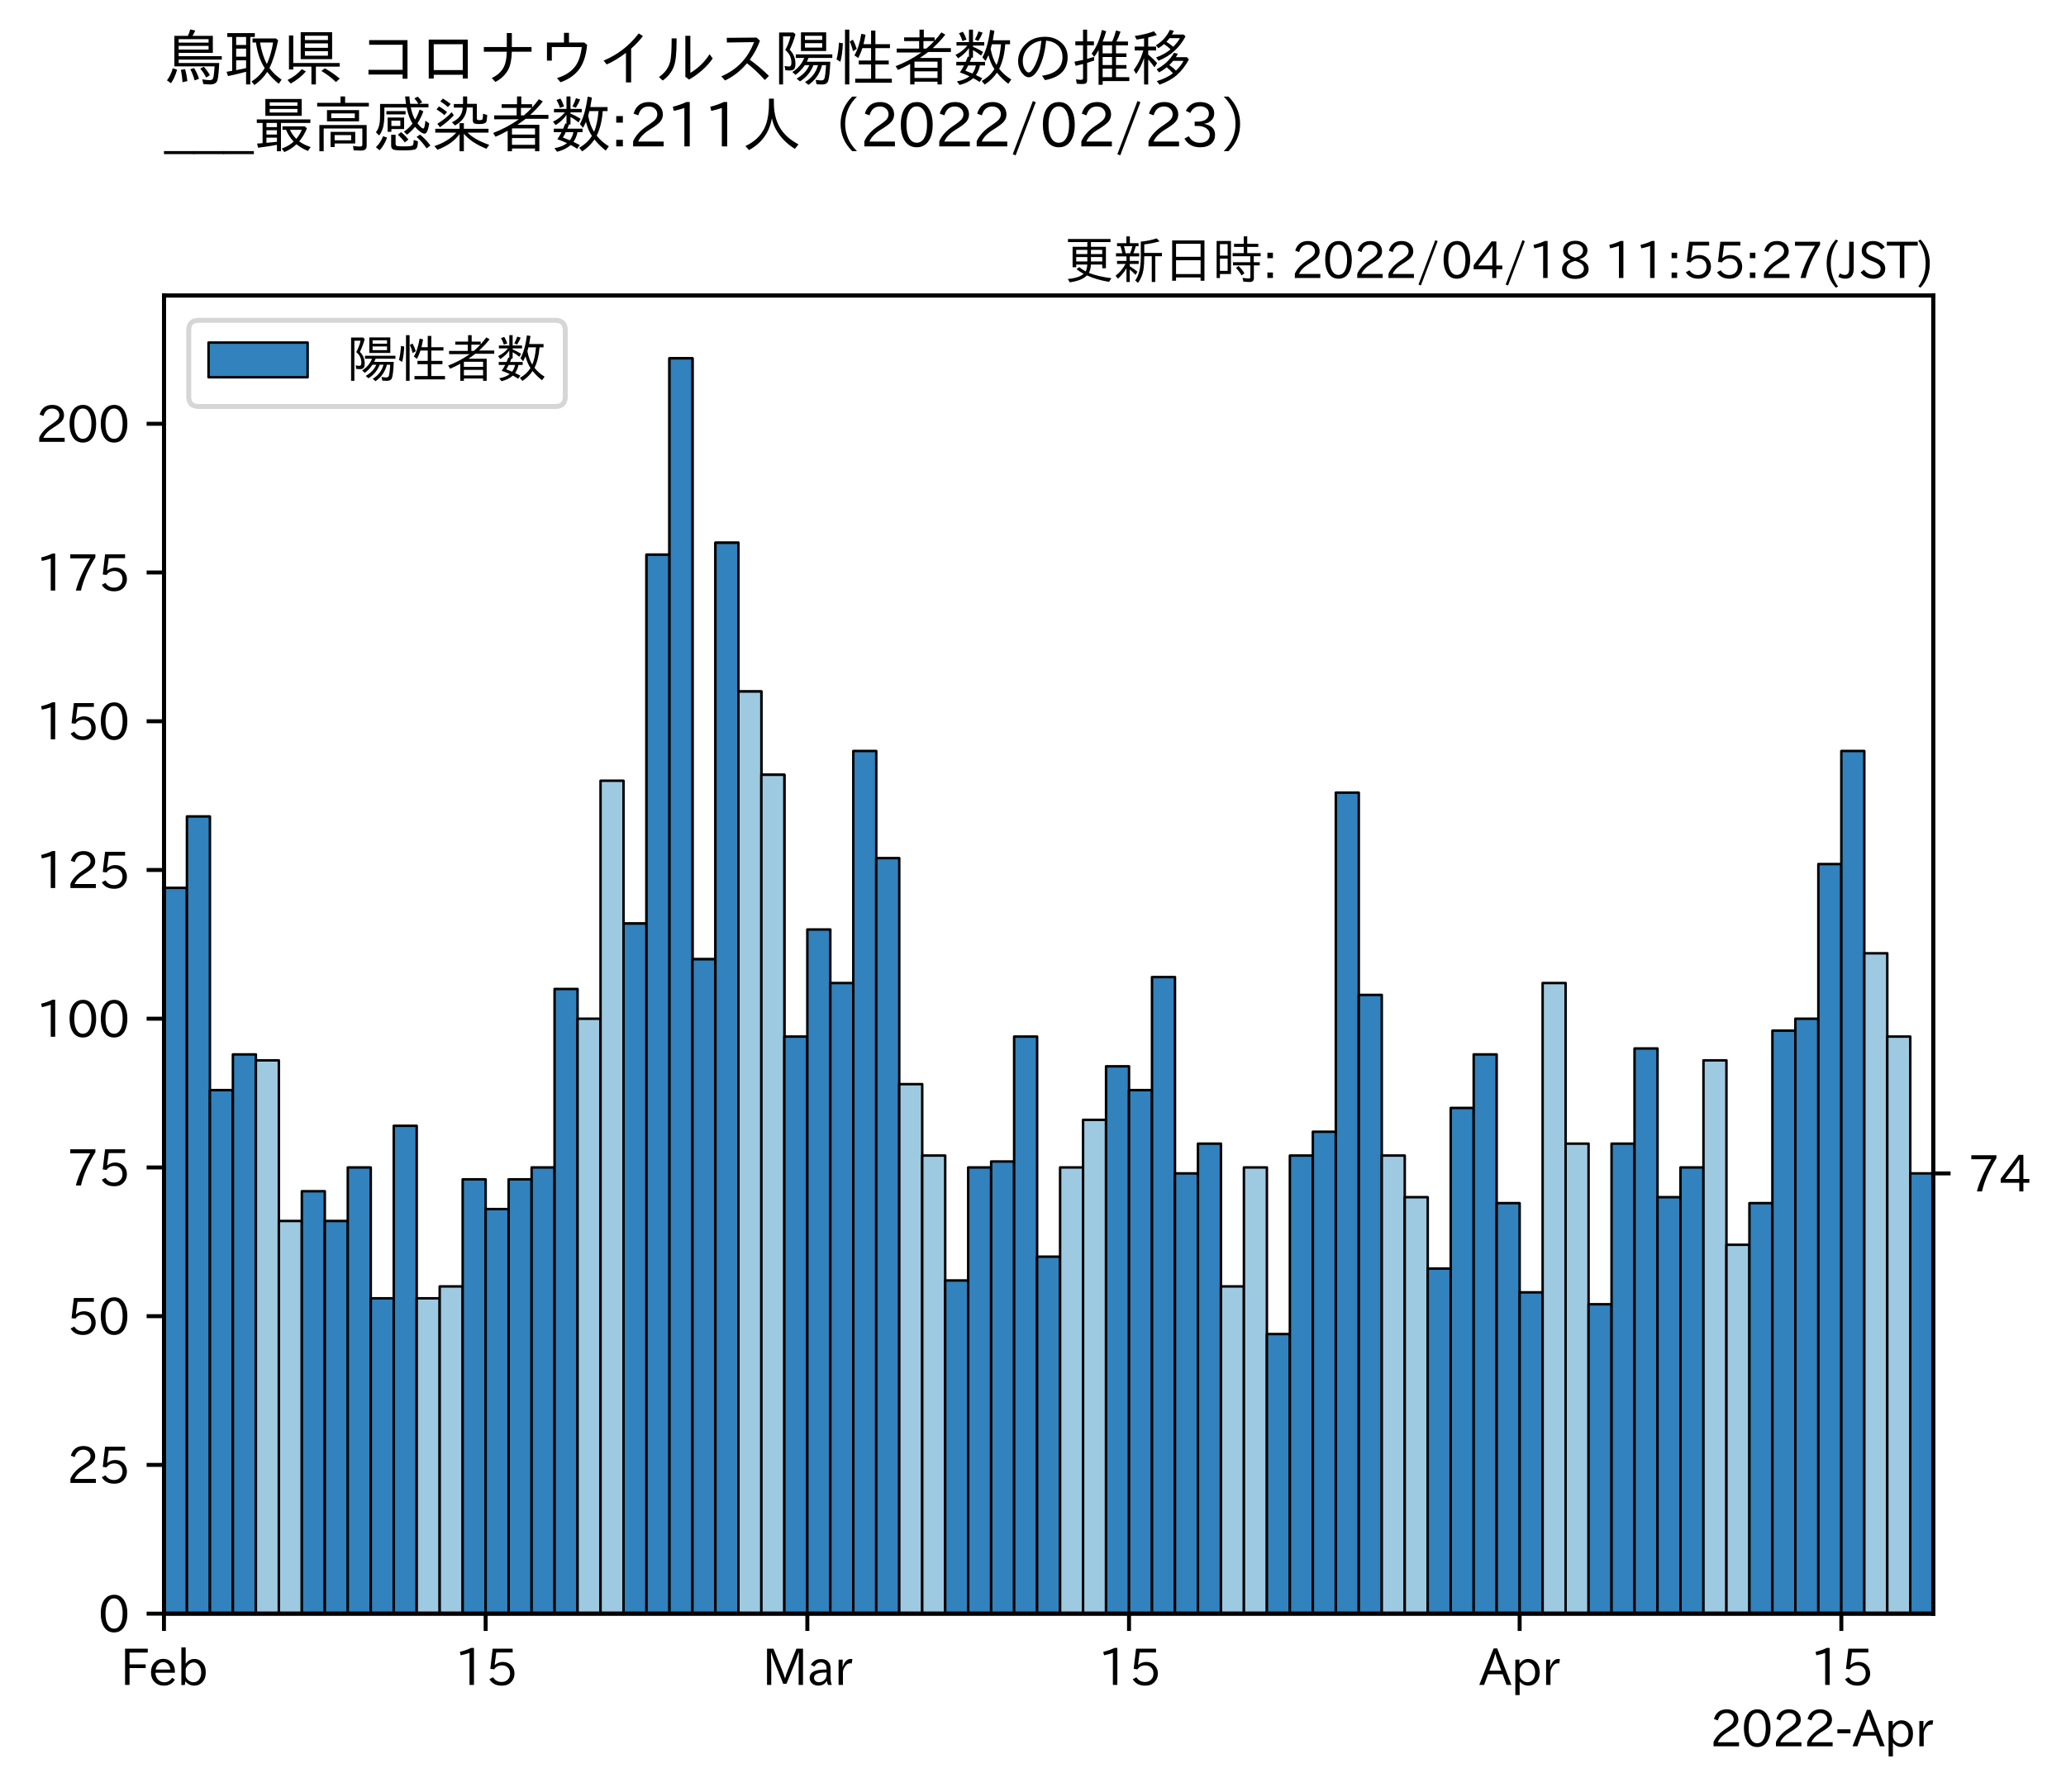 <?xml version="1.0" encoding="utf-8" standalone="no"?>
<!DOCTYPE svg PUBLIC "-//W3C//DTD SVG 1.1//EN"
  "http://www.w3.org/Graphics/SVG/1.1/DTD/svg11.dtd">
<svg xmlns:xlink="http://www.w3.org/1999/xlink" width="417.012pt" height="361.769pt" viewBox="0 0 417.012 361.769" xmlns="http://www.w3.org/2000/svg" version="1.1">
 <defs>
  <style type="text/css">*{stroke-linejoin: round; stroke-linecap: butt}</style>
 </defs>
 <g id="figure_1">
  <g id="patch_1">
   <path d="M 0 361.769 
L 417.012 361.769 
L 417.012 0 
L 0 0 
z
" style="fill: #ffffff"/>
  </g>
  <g id="axes_1">
   <g id="patch_2">
    <path d="M 33.095 325.788 
L 390.215 325.788 
L 390.215 59.676 
L 33.095 59.676 
z
" style="fill: #ffffff"/>
   </g>
   <g id="patch_3">
    <path d="M 33.095 325.788 
L 37.733 325.788 
L 37.733 179.249 
L 33.095 179.249 
z
" clip-path="url(#paeaa65dfdb)" style="fill: #3182bd; stroke: #000000; stroke-width: 0.5; stroke-linejoin: miter"/>
   </g>
   <g id="patch_4">
    <path d="M 37.733 325.788 
L 42.371 325.788 
L 42.371 164.836 
L 37.733 164.836 
z
" clip-path="url(#paeaa65dfdb)" style="fill: #3182bd; stroke: #000000; stroke-width: 0.5; stroke-linejoin: miter"/>
   </g>
   <g id="patch_5">
    <path d="M 42.371 325.788 
L 47.009 325.788 
L 47.009 220.088 
L 42.371 220.088 
z
" clip-path="url(#paeaa65dfdb)" style="fill: #3182bd; stroke: #000000; stroke-width: 0.5; stroke-linejoin: miter"/>
   </g>
   <g id="patch_6">
    <path d="M 47.009 325.788 
L 51.647 325.788 
L 51.647 212.881 
L 47.009 212.881 
z
" clip-path="url(#paeaa65dfdb)" style="fill: #3182bd; stroke: #000000; stroke-width: 0.5; stroke-linejoin: miter"/>
   </g>
   <g id="patch_7">
    <path d="M 51.647 325.788 
L 56.285 325.788 
L 56.285 214.082 
L 51.647 214.082 
z
" clip-path="url(#paeaa65dfdb)" style="fill: #9ecae1; stroke: #000000; stroke-width: 0.5; stroke-linejoin: miter"/>
   </g>
   <g id="patch_8">
    <path d="M 56.285 325.788 
L 60.923 325.788 
L 60.923 246.513 
L 56.285 246.513 
z
" clip-path="url(#paeaa65dfdb)" style="fill: #9ecae1; stroke: #000000; stroke-width: 0.5; stroke-linejoin: miter"/>
   </g>
   <g id="patch_9">
    <path d="M 60.923 325.788 
L 65.561 325.788 
L 65.561 240.507 
L 60.923 240.507 
z
" clip-path="url(#paeaa65dfdb)" style="fill: #3182bd; stroke: #000000; stroke-width: 0.5; stroke-linejoin: miter"/>
   </g>
   <g id="patch_10">
    <path d="M 65.561 325.788 
L 70.199 325.788 
L 70.199 246.513 
L 65.561 246.513 
z
" clip-path="url(#paeaa65dfdb)" style="fill: #3182bd; stroke: #000000; stroke-width: 0.5; stroke-linejoin: miter"/>
   </g>
   <g id="patch_11">
    <path d="M 70.199 325.788 
L 74.837 325.788 
L 74.837 235.703 
L 70.199 235.703 
z
" clip-path="url(#paeaa65dfdb)" style="fill: #3182bd; stroke: #000000; stroke-width: 0.5; stroke-linejoin: miter"/>
   </g>
   <g id="patch_12">
    <path d="M 74.837 325.788 
L 79.475 325.788 
L 79.475 262.128 
L 74.837 262.128 
z
" clip-path="url(#paeaa65dfdb)" style="fill: #3182bd; stroke: #000000; stroke-width: 0.5; stroke-linejoin: miter"/>
   </g>
   <g id="patch_13">
    <path d="M 79.475 325.788 
L 84.112 325.788 
L 84.112 227.295 
L 79.475 227.295 
z
" clip-path="url(#paeaa65dfdb)" style="fill: #3182bd; stroke: #000000; stroke-width: 0.5; stroke-linejoin: miter"/>
   </g>
   <g id="patch_14">
    <path d="M 84.112 325.788 
L 88.75 325.788 
L 88.75 262.128 
L 84.112 262.128 
z
" clip-path="url(#paeaa65dfdb)" style="fill: #9ecae1; stroke: #000000; stroke-width: 0.5; stroke-linejoin: miter"/>
   </g>
   <g id="patch_15">
    <path d="M 88.75 325.788 
L 93.388 325.788 
L 93.388 259.725 
L 88.75 259.725 
z
" clip-path="url(#paeaa65dfdb)" style="fill: #9ecae1; stroke: #000000; stroke-width: 0.5; stroke-linejoin: miter"/>
   </g>
   <g id="patch_16">
    <path d="M 93.388 325.788 
L 98.026 325.788 
L 98.026 238.105 
L 93.388 238.105 
z
" clip-path="url(#paeaa65dfdb)" style="fill: #3182bd; stroke: #000000; stroke-width: 0.5; stroke-linejoin: miter"/>
   </g>
   <g id="patch_17">
    <path d="M 98.026 325.788 
L 102.664 325.788 
L 102.664 244.111 
L 98.026 244.111 
z
" clip-path="url(#paeaa65dfdb)" style="fill: #3182bd; stroke: #000000; stroke-width: 0.5; stroke-linejoin: miter"/>
   </g>
   <g id="patch_18">
    <path d="M 102.664 325.788 
L 107.302 325.788 
L 107.302 238.105 
L 102.664 238.105 
z
" clip-path="url(#paeaa65dfdb)" style="fill: #3182bd; stroke: #000000; stroke-width: 0.5; stroke-linejoin: miter"/>
   </g>
   <g id="patch_19">
    <path d="M 107.302 325.788 
L 111.94 325.788 
L 111.94 235.703 
L 107.302 235.703 
z
" clip-path="url(#paeaa65dfdb)" style="fill: #3182bd; stroke: #000000; stroke-width: 0.5; stroke-linejoin: miter"/>
   </g>
   <g id="patch_20">
    <path d="M 111.94 325.788 
L 116.578 325.788 
L 116.578 199.669 
L 111.94 199.669 
z
" clip-path="url(#paeaa65dfdb)" style="fill: #3182bd; stroke: #000000; stroke-width: 0.5; stroke-linejoin: miter"/>
   </g>
   <g id="patch_21">
    <path d="M 116.578 325.788 
L 121.216 325.788 
L 121.216 205.674 
L 116.578 205.674 
z
" clip-path="url(#paeaa65dfdb)" style="fill: #9ecae1; stroke: #000000; stroke-width: 0.5; stroke-linejoin: miter"/>
   </g>
   <g id="patch_22">
    <path d="M 121.216 325.788 
L 125.854 325.788 
L 125.854 157.629 
L 121.216 157.629 
z
" clip-path="url(#paeaa65dfdb)" style="fill: #9ecae1; stroke: #000000; stroke-width: 0.5; stroke-linejoin: miter"/>
   </g>
   <g id="patch_23">
    <path d="M 125.854 325.788 
L 130.492 325.788 
L 130.492 186.456 
L 125.854 186.456 
z
" clip-path="url(#paeaa65dfdb)" style="fill: #3182bd; stroke: #000000; stroke-width: 0.5; stroke-linejoin: miter"/>
   </g>
   <g id="patch_24">
    <path d="M 130.492 325.788 
L 135.13 325.788 
L 135.13 111.986 
L 130.492 111.986 
z
" clip-path="url(#paeaa65dfdb)" style="fill: #3182bd; stroke: #000000; stroke-width: 0.5; stroke-linejoin: miter"/>
   </g>
   <g id="patch_25">
    <path d="M 135.13 325.788 
L 139.768 325.788 
L 139.768 72.348 
L 135.13 72.348 
z
" clip-path="url(#paeaa65dfdb)" style="fill: #3182bd; stroke: #000000; stroke-width: 0.5; stroke-linejoin: miter"/>
   </g>
   <g id="patch_26">
    <path d="M 139.768 325.788 
L 144.405 325.788 
L 144.405 193.663 
L 139.768 193.663 
z
" clip-path="url(#paeaa65dfdb)" style="fill: #3182bd; stroke: #000000; stroke-width: 0.5; stroke-linejoin: miter"/>
   </g>
   <g id="patch_27">
    <path d="M 144.405 325.788 
L 149.043 325.788 
L 149.043 109.583 
L 144.405 109.583 
z
" clip-path="url(#paeaa65dfdb)" style="fill: #3182bd; stroke: #000000; stroke-width: 0.5; stroke-linejoin: miter"/>
   </g>
   <g id="patch_28">
    <path d="M 149.043 325.788 
L 153.681 325.788 
L 153.681 139.612 
L 149.043 139.612 
z
" clip-path="url(#paeaa65dfdb)" style="fill: #9ecae1; stroke: #000000; stroke-width: 0.5; stroke-linejoin: miter"/>
   </g>
   <g id="patch_29">
    <path d="M 153.681 325.788 
L 158.319 325.788 
L 158.319 156.428 
L 153.681 156.428 
z
" clip-path="url(#paeaa65dfdb)" style="fill: #9ecae1; stroke: #000000; stroke-width: 0.5; stroke-linejoin: miter"/>
   </g>
   <g id="patch_30">
    <path d="M 125.854 325.788 
L 130.492 325.788 
L 130.492 186.456 
L 125.854 186.456 
z
" clip-path="url(#paeaa65dfdb)" style="fill: #3182bd; stroke: #000000; stroke-width: 0.5; stroke-linejoin: miter"/>
   </g>
   <g id="patch_31">
    <path d="M 130.492 325.788 
L 135.13 325.788 
L 135.13 111.986 
L 130.492 111.986 
z
" clip-path="url(#paeaa65dfdb)" style="fill: #3182bd; stroke: #000000; stroke-width: 0.5; stroke-linejoin: miter"/>
   </g>
   <g id="patch_32">
    <path d="M 135.13 325.788 
L 139.768 325.788 
L 139.768 72.348 
L 135.13 72.348 
z
" clip-path="url(#paeaa65dfdb)" style="fill: #3182bd; stroke: #000000; stroke-width: 0.5; stroke-linejoin: miter"/>
   </g>
   <g id="patch_33">
    <path d="M 139.768 325.788 
L 144.405 325.788 
L 144.405 193.663 
L 139.768 193.663 
z
" clip-path="url(#paeaa65dfdb)" style="fill: #3182bd; stroke: #000000; stroke-width: 0.5; stroke-linejoin: miter"/>
   </g>
   <g id="patch_34">
    <path d="M 144.405 325.788 
L 149.043 325.788 
L 149.043 109.583 
L 144.405 109.583 
z
" clip-path="url(#paeaa65dfdb)" style="fill: #3182bd; stroke: #000000; stroke-width: 0.5; stroke-linejoin: miter"/>
   </g>
   <g id="patch_35">
    <path d="M 149.043 325.788 
L 153.681 325.788 
L 153.681 139.612 
L 149.043 139.612 
z
" clip-path="url(#paeaa65dfdb)" style="fill: #9ecae1; stroke: #000000; stroke-width: 0.5; stroke-linejoin: miter"/>
   </g>
   <g id="patch_36">
    <path d="M 153.681 325.788 
L 158.319 325.788 
L 158.319 156.428 
L 153.681 156.428 
z
" clip-path="url(#paeaa65dfdb)" style="fill: #9ecae1; stroke: #000000; stroke-width: 0.5; stroke-linejoin: miter"/>
   </g>
   <g id="patch_37">
    <path d="M 158.319 325.788 
L 162.957 325.788 
L 162.957 209.278 
L 158.319 209.278 
z
" clip-path="url(#paeaa65dfdb)" style="fill: #3182bd; stroke: #000000; stroke-width: 0.5; stroke-linejoin: miter"/>
   </g>
   <g id="patch_38">
    <path d="M 162.957 325.788 
L 167.595 325.788 
L 167.595 187.657 
L 162.957 187.657 
z
" clip-path="url(#paeaa65dfdb)" style="fill: #3182bd; stroke: #000000; stroke-width: 0.5; stroke-linejoin: miter"/>
   </g>
   <g id="patch_39">
    <path d="M 167.595 325.788 
L 172.233 325.788 
L 172.233 198.467 
L 167.595 198.467 
z
" clip-path="url(#paeaa65dfdb)" style="fill: #3182bd; stroke: #000000; stroke-width: 0.5; stroke-linejoin: miter"/>
   </g>
   <g id="patch_40">
    <path d="M 172.233 325.788 
L 176.871 325.788 
L 176.871 151.623 
L 172.233 151.623 
z
" clip-path="url(#paeaa65dfdb)" style="fill: #3182bd; stroke: #000000; stroke-width: 0.5; stroke-linejoin: miter"/>
   </g>
   <g id="patch_41">
    <path d="M 176.871 325.788 
L 181.509 325.788 
L 181.509 173.244 
L 176.871 173.244 
z
" clip-path="url(#paeaa65dfdb)" style="fill: #3182bd; stroke: #000000; stroke-width: 0.5; stroke-linejoin: miter"/>
   </g>
   <g id="patch_42">
    <path d="M 181.509 325.788 
L 186.147 325.788 
L 186.147 218.887 
L 181.509 218.887 
z
" clip-path="url(#paeaa65dfdb)" style="fill: #9ecae1; stroke: #000000; stroke-width: 0.5; stroke-linejoin: miter"/>
   </g>
   <g id="patch_43">
    <path d="M 186.147 325.788 
L 190.785 325.788 
L 190.785 233.3 
L 186.147 233.3 
z
" clip-path="url(#paeaa65dfdb)" style="fill: #9ecae1; stroke: #000000; stroke-width: 0.5; stroke-linejoin: miter"/>
   </g>
   <g id="patch_44">
    <path d="M 190.785 325.788 
L 195.423 325.788 
L 195.423 258.524 
L 190.785 258.524 
z
" clip-path="url(#paeaa65dfdb)" style="fill: #3182bd; stroke: #000000; stroke-width: 0.5; stroke-linejoin: miter"/>
   </g>
   <g id="patch_45">
    <path d="M 195.423 325.788 
L 200.061 325.788 
L 200.061 235.703 
L 195.423 235.703 
z
" clip-path="url(#paeaa65dfdb)" style="fill: #3182bd; stroke: #000000; stroke-width: 0.5; stroke-linejoin: miter"/>
   </g>
   <g id="patch_46">
    <path d="M 200.061 325.788 
L 204.698 325.788 
L 204.698 234.502 
L 200.061 234.502 
z
" clip-path="url(#paeaa65dfdb)" style="fill: #3182bd; stroke: #000000; stroke-width: 0.5; stroke-linejoin: miter"/>
   </g>
   <g id="patch_47">
    <path d="M 204.698 325.788 
L 209.336 325.788 
L 209.336 209.278 
L 204.698 209.278 
z
" clip-path="url(#paeaa65dfdb)" style="fill: #3182bd; stroke: #000000; stroke-width: 0.5; stroke-linejoin: miter"/>
   </g>
   <g id="patch_48">
    <path d="M 209.336 325.788 
L 213.974 325.788 
L 213.974 253.72 
L 209.336 253.72 
z
" clip-path="url(#paeaa65dfdb)" style="fill: #3182bd; stroke: #000000; stroke-width: 0.5; stroke-linejoin: miter"/>
   </g>
   <g id="patch_49">
    <path d="M 213.974 325.788 
L 218.612 325.788 
L 218.612 235.703 
L 213.974 235.703 
z
" clip-path="url(#paeaa65dfdb)" style="fill: #9ecae1; stroke: #000000; stroke-width: 0.5; stroke-linejoin: miter"/>
   </g>
   <g id="patch_50">
    <path d="M 218.612 325.788 
L 223.25 325.788 
L 223.25 226.094 
L 218.612 226.094 
z
" clip-path="url(#paeaa65dfdb)" style="fill: #9ecae1; stroke: #000000; stroke-width: 0.5; stroke-linejoin: miter"/>
   </g>
   <g id="patch_51">
    <path d="M 223.25 325.788 
L 227.888 325.788 
L 227.888 215.283 
L 223.25 215.283 
z
" clip-path="url(#paeaa65dfdb)" style="fill: #3182bd; stroke: #000000; stroke-width: 0.5; stroke-linejoin: miter"/>
   </g>
   <g id="patch_52">
    <path d="M 227.888 325.788 
L 232.526 325.788 
L 232.526 220.088 
L 227.888 220.088 
z
" clip-path="url(#paeaa65dfdb)" style="fill: #3182bd; stroke: #000000; stroke-width: 0.5; stroke-linejoin: miter"/>
   </g>
   <g id="patch_53">
    <path d="M 232.526 325.788 
L 237.164 325.788 
L 237.164 197.266 
L 232.526 197.266 
z
" clip-path="url(#paeaa65dfdb)" style="fill: #3182bd; stroke: #000000; stroke-width: 0.5; stroke-linejoin: miter"/>
   </g>
   <g id="patch_54">
    <path d="M 237.164 325.788 
L 241.802 325.788 
L 241.802 236.904 
L 237.164 236.904 
z
" clip-path="url(#paeaa65dfdb)" style="fill: #3182bd; stroke: #000000; stroke-width: 0.5; stroke-linejoin: miter"/>
   </g>
   <g id="patch_55">
    <path d="M 241.802 325.788 
L 246.44 325.788 
L 246.44 230.898 
L 241.802 230.898 
z
" clip-path="url(#paeaa65dfdb)" style="fill: #3182bd; stroke: #000000; stroke-width: 0.5; stroke-linejoin: miter"/>
   </g>
   <g id="patch_56">
    <path d="M 246.44 325.788 
L 251.078 325.788 
L 251.078 259.725 
L 246.44 259.725 
z
" clip-path="url(#paeaa65dfdb)" style="fill: #9ecae1; stroke: #000000; stroke-width: 0.5; stroke-linejoin: miter"/>
   </g>
   <g id="patch_57">
    <path d="M 251.078 325.788 
L 255.716 325.788 
L 255.716 235.703 
L 251.078 235.703 
z
" clip-path="url(#paeaa65dfdb)" style="fill: #9ecae1; stroke: #000000; stroke-width: 0.5; stroke-linejoin: miter"/>
   </g>
   <g id="patch_58">
    <path d="M 255.716 325.788 
L 260.353 325.788 
L 260.353 269.335 
L 255.716 269.335 
z
" clip-path="url(#paeaa65dfdb)" style="fill: #3182bd; stroke: #000000; stroke-width: 0.5; stroke-linejoin: miter"/>
   </g>
   <g id="patch_59">
    <path d="M 260.353 325.788 
L 264.991 325.788 
L 264.991 233.3 
L 260.353 233.3 
z
" clip-path="url(#paeaa65dfdb)" style="fill: #3182bd; stroke: #000000; stroke-width: 0.5; stroke-linejoin: miter"/>
   </g>
   <g id="patch_60">
    <path d="M 264.991 325.788 
L 269.629 325.788 
L 269.629 228.496 
L 264.991 228.496 
z
" clip-path="url(#paeaa65dfdb)" style="fill: #3182bd; stroke: #000000; stroke-width: 0.5; stroke-linejoin: miter"/>
   </g>
   <g id="patch_61">
    <path d="M 269.629 325.788 
L 274.267 325.788 
L 274.267 160.031 
L 269.629 160.031 
z
" clip-path="url(#paeaa65dfdb)" style="fill: #3182bd; stroke: #000000; stroke-width: 0.5; stroke-linejoin: miter"/>
   </g>
   <g id="patch_62">
    <path d="M 274.267 325.788 
L 278.905 325.788 
L 278.905 200.87 
L 274.267 200.87 
z
" clip-path="url(#paeaa65dfdb)" style="fill: #3182bd; stroke: #000000; stroke-width: 0.5; stroke-linejoin: miter"/>
   </g>
   <g id="patch_63">
    <path d="M 278.905 325.788 
L 283.543 325.788 
L 283.543 233.3 
L 278.905 233.3 
z
" clip-path="url(#paeaa65dfdb)" style="fill: #9ecae1; stroke: #000000; stroke-width: 0.5; stroke-linejoin: miter"/>
   </g>
   <g id="patch_64">
    <path d="M 283.543 325.788 
L 288.181 325.788 
L 288.181 241.708 
L 283.543 241.708 
z
" clip-path="url(#paeaa65dfdb)" style="fill: #9ecae1; stroke: #000000; stroke-width: 0.5; stroke-linejoin: miter"/>
   </g>
   <g id="patch_65">
    <path d="M 288.181 325.788 
L 292.819 325.788 
L 292.819 256.122 
L 288.181 256.122 
z
" clip-path="url(#paeaa65dfdb)" style="fill: #3182bd; stroke: #000000; stroke-width: 0.5; stroke-linejoin: miter"/>
   </g>
   <g id="patch_66">
    <path d="M 292.819 325.788 
L 297.457 325.788 
L 297.457 223.691 
L 292.819 223.691 
z
" clip-path="url(#paeaa65dfdb)" style="fill: #3182bd; stroke: #000000; stroke-width: 0.5; stroke-linejoin: miter"/>
   </g>
   <g id="patch_67">
    <path d="M 297.457 325.788 
L 302.095 325.788 
L 302.095 212.881 
L 297.457 212.881 
z
" clip-path="url(#paeaa65dfdb)" style="fill: #3182bd; stroke: #000000; stroke-width: 0.5; stroke-linejoin: miter"/>
   </g>
   <g id="patch_68">
    <path d="M 302.095 325.788 
L 306.733 325.788 
L 306.733 242.91 
L 302.095 242.91 
z
" clip-path="url(#paeaa65dfdb)" style="fill: #3182bd; stroke: #000000; stroke-width: 0.5; stroke-linejoin: miter"/>
   </g>
   <g id="patch_69">
    <path d="M 306.733 325.788 
L 311.371 325.788 
L 311.371 260.927 
L 306.733 260.927 
z
" clip-path="url(#paeaa65dfdb)" style="fill: #3182bd; stroke: #000000; stroke-width: 0.5; stroke-linejoin: miter"/>
   </g>
   <g id="patch_70">
    <path d="M 311.371 325.788 
L 316.009 325.788 
L 316.009 198.467 
L 311.371 198.467 
z
" clip-path="url(#paeaa65dfdb)" style="fill: #9ecae1; stroke: #000000; stroke-width: 0.5; stroke-linejoin: miter"/>
   </g>
   <g id="patch_71">
    <path d="M 316.009 325.788 
L 320.646 325.788 
L 320.646 230.898 
L 316.009 230.898 
z
" clip-path="url(#paeaa65dfdb)" style="fill: #9ecae1; stroke: #000000; stroke-width: 0.5; stroke-linejoin: miter"/>
   </g>
   <g id="patch_72">
    <path d="M 320.646 325.788 
L 325.284 325.788 
L 325.284 263.329 
L 320.646 263.329 
z
" clip-path="url(#paeaa65dfdb)" style="fill: #3182bd; stroke: #000000; stroke-width: 0.5; stroke-linejoin: miter"/>
   </g>
   <g id="patch_73">
    <path d="M 325.284 325.788 
L 329.922 325.788 
L 329.922 230.898 
L 325.284 230.898 
z
" clip-path="url(#paeaa65dfdb)" style="fill: #3182bd; stroke: #000000; stroke-width: 0.5; stroke-linejoin: miter"/>
   </g>
   <g id="patch_74">
    <path d="M 329.922 325.788 
L 334.56 325.788 
L 334.56 211.68 
L 329.922 211.68 
z
" clip-path="url(#paeaa65dfdb)" style="fill: #3182bd; stroke: #000000; stroke-width: 0.5; stroke-linejoin: miter"/>
   </g>
   <g id="patch_75">
    <path d="M 334.56 325.788 
L 339.198 325.788 
L 339.198 241.708 
L 334.56 241.708 
z
" clip-path="url(#paeaa65dfdb)" style="fill: #3182bd; stroke: #000000; stroke-width: 0.5; stroke-linejoin: miter"/>
   </g>
   <g id="patch_76">
    <path d="M 339.198 325.788 
L 343.836 325.788 
L 343.836 235.703 
L 339.198 235.703 
z
" clip-path="url(#paeaa65dfdb)" style="fill: #3182bd; stroke: #000000; stroke-width: 0.5; stroke-linejoin: miter"/>
   </g>
   <g id="patch_77">
    <path d="M 343.836 325.788 
L 348.474 325.788 
L 348.474 214.082 
L 343.836 214.082 
z
" clip-path="url(#paeaa65dfdb)" style="fill: #9ecae1; stroke: #000000; stroke-width: 0.5; stroke-linejoin: miter"/>
   </g>
   <g id="patch_78">
    <path d="M 348.474 325.788 
L 353.112 325.788 
L 353.112 251.317 
L 348.474 251.317 
z
" clip-path="url(#paeaa65dfdb)" style="fill: #9ecae1; stroke: #000000; stroke-width: 0.5; stroke-linejoin: miter"/>
   </g>
   <g id="patch_79">
    <path d="M 353.112 325.788 
L 357.75 325.788 
L 357.75 242.91 
L 353.112 242.91 
z
" clip-path="url(#paeaa65dfdb)" style="fill: #3182bd; stroke: #000000; stroke-width: 0.5; stroke-linejoin: miter"/>
   </g>
   <g id="patch_80">
    <path d="M 357.75 325.788 
L 362.388 325.788 
L 362.388 208.077 
L 357.75 208.077 
z
" clip-path="url(#paeaa65dfdb)" style="fill: #3182bd; stroke: #000000; stroke-width: 0.5; stroke-linejoin: miter"/>
   </g>
   <g id="patch_81">
    <path d="M 362.388 325.788 
L 367.026 325.788 
L 367.026 205.674 
L 362.388 205.674 
z
" clip-path="url(#paeaa65dfdb)" style="fill: #3182bd; stroke: #000000; stroke-width: 0.5; stroke-linejoin: miter"/>
   </g>
   <g id="patch_82">
    <path d="M 367.026 325.788 
L 371.664 325.788 
L 371.664 174.445 
L 367.026 174.445 
z
" clip-path="url(#paeaa65dfdb)" style="fill: #3182bd; stroke: #000000; stroke-width: 0.5; stroke-linejoin: miter"/>
   </g>
   <g id="patch_83">
    <path d="M 371.664 325.788 
L 376.302 325.788 
L 376.302 151.623 
L 371.664 151.623 
z
" clip-path="url(#paeaa65dfdb)" style="fill: #3182bd; stroke: #000000; stroke-width: 0.5; stroke-linejoin: miter"/>
   </g>
   <g id="patch_84">
    <path d="M 376.302 325.788 
L 380.939 325.788 
L 380.939 192.462 
L 376.302 192.462 
z
" clip-path="url(#paeaa65dfdb)" style="fill: #9ecae1; stroke: #000000; stroke-width: 0.5; stroke-linejoin: miter"/>
   </g>
   <g id="patch_85">
    <path d="M 380.939 325.788 
L 385.577 325.788 
L 385.577 209.278 
L 380.939 209.278 
z
" clip-path="url(#paeaa65dfdb)" style="fill: #9ecae1; stroke: #000000; stroke-width: 0.5; stroke-linejoin: miter"/>
   </g>
   <g id="patch_86">
    <path d="M 385.577 325.788 
L 390.215 325.788 
L 390.215 236.904 
L 385.577 236.904 
z
" clip-path="url(#paeaa65dfdb)" style="fill: #3182bd; stroke: #000000; stroke-width: 0.5; stroke-linejoin: miter"/>
   </g>
   <g id="matplotlib.axis_1">
    <g id="xtick_1">
     <g id="line2d_1">
      <defs>
       <path id="mac18ffdd14" d="M 0 0 
L 0 3.5 
" style="stroke: #000000; stroke-width: 0.8"/>
      </defs>
      <g>
       <use xlink:href="#mac18ffdd14" x="33.095" y="325.788" style="stroke: #000000; stroke-width: 0.8"/>
      </g>
     </g>
     <g id="text_1">
      <!-- Feb -->
      <g transform="translate(24.272 340.279)scale(0.1 -0.1)">
       <defs>
        <path id="IPAexGothic-46" d="M 3469 4141 
L 1172 4141 
L 1172 2656 
L 3206 2656 
L 3206 2188 
L 1172 2188 
L 1172 63 
L 609 63 
L 609 4634 
L 3469 4634 
L 3469 4141 
z
" transform="scale(0.016)"/>
        <path id="IPAexGothic-65" d="M 863 1594 
Q 891 1041 1209 722 
Q 1534 397 1997 397 
Q 2606 397 2963 966 
L 3322 728 
Q 2869 -31 1931 -31 
Q 1222 -31 766 422 
Q 306 884 306 1641 
Q 306 2444 788 2925 
Q 1216 3353 1856 3353 
Q 2459 3353 2866 2956 
Q 3322 2494 3322 1722 
L 3322 1594 
L 863 1594 
z
M 2756 1997 
Q 2709 2431 2450 2681 
Q 2194 2938 1844 2938 
Q 1438 2938 1150 2591 
Q 953 2356 894 1997 
L 2756 1997 
z
" transform="scale(0.016)"/>
        <path id="IPAexGothic-62" d="M 1125 2731 
Q 1550 3341 2219 3341 
Q 2788 3341 3191 2938 
Q 3659 2469 3659 1644 
Q 3659 838 3191 372 
Q 2788 -31 2206 -31 
Q 1559 -31 1088 516 
L 1009 44 
L 581 44 
L 581 4794 
L 1125 4794 
L 1125 2731 
z
M 1125 1997 
L 1125 1253 
Q 1125 888 1528 600 
Q 1803 403 2119 403 
Q 2488 403 2744 659 
Q 3084 1009 3084 1631 
Q 3084 2194 2803 2553 
Q 2525 2900 2125 2900 
Q 1759 2900 1438 2578 
Q 1125 2266 1125 1997 
z
" transform="scale(0.016)"/>
       </defs>
       <use xlink:href="#IPAexGothic-46"/>
       <use xlink:href="#IPAexGothic-65" x="57.178"/>
       <use xlink:href="#IPAexGothic-62" x="114.062"/>
      </g>
     </g>
    </g>
    <g id="xtick_2">
     <g id="line2d_2">
      <g>
       <use xlink:href="#mac18ffdd14" x="98.026" y="325.788" style="stroke: #000000; stroke-width: 0.8"/>
      </g>
     </g>
     <g id="text_2">
      <!-- 15 -->
      <g transform="translate(91.728 340.279)scale(0.1 -0.1)">
       <defs>
        <path id="IPAexGothic-31" d="M 2463 63 
L 1900 63 
L 1900 4103 
Q 1372 3922 788 3797 
L 684 4231 
Q 1519 4441 2106 4731 
L 2463 4731 
L 2463 63 
z
" transform="scale(0.016)"/>
        <path id="IPAexGothic-35" d="M 1178 2603 
Q 1634 2963 2172 2963 
Q 2816 2963 3241 2528 
Q 3638 2113 3638 1497 
Q 3638 938 3297 513 
Q 2869 -31 2031 -31 
Q 959 -31 469 784 
L 938 1028 
Q 1309 434 2013 434 
Q 2466 434 2769 716 
Q 3081 1013 3081 1503 
Q 3081 1966 2806 2241 
Q 2519 2528 2056 2528 
Q 1406 2528 1072 2028 
L 591 2091 
L 884 4634 
L 3406 4634 
L 3406 4153 
L 1341 4153 
L 1134 2603 
L 1178 2603 
z
" transform="scale(0.016)"/>
       </defs>
       <use xlink:href="#IPAexGothic-31"/>
       <use xlink:href="#IPAexGothic-35" x="62.988"/>
      </g>
     </g>
    </g>
    <g id="xtick_3">
     <g id="line2d_3">
      <g>
       <use xlink:href="#mac18ffdd14" x="162.957" y="325.788" style="stroke: #000000; stroke-width: 0.8"/>
      </g>
     </g>
     <g id="text_3">
      <!-- Mar -->
      <g transform="translate(153.848 340.279)scale(0.1 -0.1)">
       <defs>
        <path id="IPAexGothic-4d" d="M 5147 63 
L 4597 63 
L 4597 2534 
Q 4597 3281 4634 4134 
L 4609 4134 
Q 4356 3409 4066 2675 
L 3066 209 
L 2650 209 
L 1641 2725 
Q 1328 3506 1128 4141 
L 1103 4141 
Q 1141 3131 1141 2553 
L 1141 63 
L 609 63 
L 609 4634 
L 1416 4634 
L 2503 1944 
Q 2697 1472 2869 906 
L 2888 906 
Q 3028 1416 3234 1931 
L 4316 4634 
L 5147 4634 
L 5147 63 
z
" transform="scale(0.016)"/>
        <path id="IPAexGothic-61" d="M 3156 63 
L 2672 63 
Q 2559 303 2531 556 
L 2509 556 
Q 2147 -25 1428 -25 
Q 934 -25 622 288 
Q 347 563 347 959 
Q 347 1947 2050 1997 
L 2478 2009 
L 2478 2175 
Q 2478 2509 2288 2700 
Q 2088 2900 1775 2900 
Q 1238 2900 969 2378 
L 494 2597 
Q 938 3328 1788 3328 
Q 2375 3328 2691 3000 
Q 2984 2706 2984 2169 
L 2984 997 
Q 2984 400 3156 63 
z
M 2491 1625 
L 2141 1619 
Q 903 1591 903 953 
Q 903 728 1050 581 
Q 1231 403 1525 403 
Q 1934 403 2234 703 
Q 2491 969 2491 1344 
L 2491 1625 
z
" transform="scale(0.016)"/>
        <path id="IPAexGothic-72" d="M 2309 3316 
L 2213 2769 
Q 2106 2791 2022 2791 
Q 1653 2791 1413 2444 
Q 1113 2006 1113 1675 
L 1113 63 
L 563 63 
L 563 3250 
L 1081 3250 
L 1056 2303 
L 1069 2303 
Q 1422 3341 2097 3341 
Q 2206 3341 2309 3316 
z
" transform="scale(0.016)"/>
       </defs>
       <use xlink:href="#IPAexGothic-4d"/>
       <use xlink:href="#IPAexGothic-61" x="90.186"/>
       <use xlink:href="#IPAexGothic-72" x="145.166"/>
      </g>
     </g>
    </g>
    <g id="xtick_4">
     <g id="line2d_4">
      <g>
       <use xlink:href="#mac18ffdd14" x="227.888" y="325.788" style="stroke: #000000; stroke-width: 0.8"/>
      </g>
     </g>
     <g id="text_4">
      <!-- 15 -->
      <g transform="translate(221.59 340.279)scale(0.1 -0.1)">
       <use xlink:href="#IPAexGothic-31"/>
       <use xlink:href="#IPAexGothic-35" x="62.988"/>
      </g>
     </g>
    </g>
    <g id="xtick_5">
     <g id="line2d_5">
      <g>
       <use xlink:href="#mac18ffdd14" x="306.733" y="325.788" style="stroke: #000000; stroke-width: 0.8"/>
      </g>
     </g>
     <g id="text_5">
      <!-- Apr -->
      <g transform="translate(298.591 340.279)scale(0.1 -0.1)">
       <defs>
        <path id="IPAexGothic-41" d="M 4056 63 
L 3444 63 
L 2938 1409 
L 1100 1409 
L 603 63 
L -6 63 
L 1806 4666 
L 2259 4666 
L 4056 63 
z
M 2778 1863 
L 2316 3078 
Q 2125 3588 2028 4000 
L 2009 4000 
Q 1897 3563 1716 3078 
L 1263 1863 
L 2778 1863 
z
" transform="scale(0.016)"/>
        <path id="IPAexGothic-70" d="M 1075 2688 
Q 1525 3341 2206 3341 
Q 2769 3341 3172 2938 
Q 3641 2469 3641 1644 
Q 3641 841 3178 372 
Q 2775 -31 2200 -31 
Q 1569 -31 1106 497 
L 1106 -1216 
L 563 -1216 
L 563 3250 
L 1075 3250 
L 1075 2688 
z
M 1106 1950 
L 1106 1291 
Q 1106 897 1516 600 
Q 1791 403 2106 403 
Q 2469 403 2725 659 
Q 3066 997 3066 1631 
Q 3066 2200 2784 2559 
Q 2503 2900 2100 2900 
Q 1656 2900 1338 2484 
Q 1106 2184 1106 1950 
z
" transform="scale(0.016)"/>
       </defs>
       <use xlink:href="#IPAexGothic-41"/>
       <use xlink:href="#IPAexGothic-70" x="63.721"/>
       <use xlink:href="#IPAexGothic-72" x="125.83"/>
      </g>
     </g>
    </g>
    <g id="xtick_6">
     <g id="line2d_6">
      <g>
       <use xlink:href="#mac18ffdd14" x="371.664" y="325.788" style="stroke: #000000; stroke-width: 0.8"/>
      </g>
     </g>
     <g id="text_6">
      <!-- 15 -->
      <g transform="translate(365.365 340.279)scale(0.1 -0.1)">
       <use xlink:href="#IPAexGothic-31"/>
       <use xlink:href="#IPAexGothic-35" x="62.988"/>
      </g>
     </g>
    </g>
    <g id="text_7">
     <!-- 2022-Apr -->
     <g transform="translate(345.158 352.669)scale(0.1 -0.1)">
      <defs>
       <path id="IPAexGothic-32" d="M 3659 63 
L 447 63 
L 447 594 
Q 825 1475 1894 2203 
L 2072 2322 
Q 2619 2697 2791 2906 
Q 2988 3153 2988 3444 
Q 2988 3772 2756 4003 
Q 2500 4259 2084 4259 
Q 1250 4259 991 3328 
L 497 3506 
Q 853 4725 2116 4725 
Q 2806 4725 3216 4316 
Q 3575 3947 3575 3425 
Q 3575 3038 3344 2722 
Q 3131 2416 2366 1938 
L 2231 1856 
Q 1256 1253 978 569 
L 3659 569 
L 3659 63 
z
" transform="scale(0.016)"/>
       <path id="IPAexGothic-30" d="M 2038 4725 
Q 2881 4725 3334 3944 
Q 3694 3325 3694 2344 
Q 3694 1372 3334 741 
Q 2888 -31 2016 -31 
Q 1147 -31 700 741 
Q 341 1372 341 2350 
Q 341 3713 1000 4334 
Q 1419 4725 2038 4725 
z
M 2016 4266 
Q 1516 4266 1228 3759 
Q 934 3247 934 2344 
Q 934 1456 1222 947 
Q 1513 447 2016 447 
Q 2619 447 2909 1153 
Q 3100 1622 3100 2375 
Q 3100 3256 2806 3759 
Q 2509 4266 2016 4266 
z
" transform="scale(0.016)"/>
       <path id="IPAexGothic-2d" d="M 1969 1703 
L 319 1703 
L 319 2203 
L 1969 2203 
L 1969 1703 
z
" transform="scale(0.016)"/>
      </defs>
      <use xlink:href="#IPAexGothic-32"/>
      <use xlink:href="#IPAexGothic-30" x="62.988"/>
      <use xlink:href="#IPAexGothic-32" x="125.977"/>
      <use xlink:href="#IPAexGothic-32" x="188.965"/>
      <use xlink:href="#IPAexGothic-2d" x="251.953"/>
      <use xlink:href="#IPAexGothic-41" x="287.744"/>
      <use xlink:href="#IPAexGothic-70" x="351.465"/>
      <use xlink:href="#IPAexGothic-72" x="413.574"/>
     </g>
    </g>
   </g>
   <g id="matplotlib.axis_2">
    <g id="ytick_1">
     <g id="line2d_7">
      <defs>
       <path id="m8c6b972ddc" d="M 0 0 
L -3.5 0 
" style="stroke: #000000; stroke-width: 0.8"/>
      </defs>
      <g>
       <use xlink:href="#m8c6b972ddc" x="33.095" y="325.788" style="stroke: #000000; stroke-width: 0.8"/>
      </g>
     </g>
     <g id="text_8">
      <!-- 0 -->
      <g transform="translate(19.797 329.533)scale(0.1 -0.1)">
       <use xlink:href="#IPAexGothic-30"/>
      </g>
     </g>
    </g>
    <g id="ytick_2">
     <g id="line2d_8">
      <g>
       <use xlink:href="#m8c6b972ddc" x="33.095" y="295.76" style="stroke: #000000; stroke-width: 0.8"/>
      </g>
     </g>
     <g id="text_9">
      <!-- 25 -->
      <g transform="translate(13.498 299.505)scale(0.1 -0.1)">
       <use xlink:href="#IPAexGothic-32"/>
       <use xlink:href="#IPAexGothic-35" x="62.988"/>
      </g>
     </g>
    </g>
    <g id="ytick_3">
     <g id="line2d_9">
      <g>
       <use xlink:href="#m8c6b972ddc" x="33.095" y="265.731" style="stroke: #000000; stroke-width: 0.8"/>
      </g>
     </g>
     <g id="text_10">
      <!-- 50 -->
      <g transform="translate(13.498 269.476)scale(0.1 -0.1)">
       <use xlink:href="#IPAexGothic-35"/>
       <use xlink:href="#IPAexGothic-30" x="62.988"/>
      </g>
     </g>
    </g>
    <g id="ytick_4">
     <g id="line2d_10">
      <g>
       <use xlink:href="#m8c6b972ddc" x="33.095" y="235.703" style="stroke: #000000; stroke-width: 0.8"/>
      </g>
     </g>
     <g id="text_11">
      <!-- 75 -->
      <g transform="translate(13.498 239.448)scale(0.1 -0.1)">
       <defs>
        <path id="IPAexGothic-37" d="M 3597 4263 
Q 2238 2106 1778 63 
L 1131 63 
Q 1581 1834 2950 4128 
L 428 4128 
L 428 4634 
L 3597 4634 
L 3597 4263 
z
" transform="scale(0.016)"/>
       </defs>
       <use xlink:href="#IPAexGothic-37"/>
       <use xlink:href="#IPAexGothic-35" x="62.988"/>
      </g>
     </g>
    </g>
    <g id="ytick_5">
     <g id="line2d_11">
      <g>
       <use xlink:href="#m8c6b972ddc" x="33.095" y="205.674" style="stroke: #000000; stroke-width: 0.8"/>
      </g>
     </g>
     <g id="text_12">
      <!-- 100 -->
      <g transform="translate(7.2 209.42)scale(0.1 -0.1)">
       <use xlink:href="#IPAexGothic-31"/>
       <use xlink:href="#IPAexGothic-30" x="62.988"/>
       <use xlink:href="#IPAexGothic-30" x="125.977"/>
      </g>
     </g>
    </g>
    <g id="ytick_6">
     <g id="line2d_12">
      <g>
       <use xlink:href="#m8c6b972ddc" x="33.095" y="175.646" style="stroke: #000000; stroke-width: 0.8"/>
      </g>
     </g>
     <g id="text_13">
      <!-- 125 -->
      <g transform="translate(7.2 179.391)scale(0.1 -0.1)">
       <use xlink:href="#IPAexGothic-31"/>
       <use xlink:href="#IPAexGothic-32" x="62.988"/>
       <use xlink:href="#IPAexGothic-35" x="125.977"/>
      </g>
     </g>
    </g>
    <g id="ytick_7">
     <g id="line2d_13">
      <g>
       <use xlink:href="#m8c6b972ddc" x="33.095" y="145.617" style="stroke: #000000; stroke-width: 0.8"/>
      </g>
     </g>
     <g id="text_14">
      <!-- 150 -->
      <g transform="translate(7.2 149.363)scale(0.1 -0.1)">
       <use xlink:href="#IPAexGothic-31"/>
       <use xlink:href="#IPAexGothic-35" x="62.988"/>
       <use xlink:href="#IPAexGothic-30" x="125.977"/>
      </g>
     </g>
    </g>
    <g id="ytick_8">
     <g id="line2d_14">
      <g>
       <use xlink:href="#m8c6b972ddc" x="33.095" y="115.589" style="stroke: #000000; stroke-width: 0.8"/>
      </g>
     </g>
     <g id="text_15">
      <!-- 175 -->
      <g transform="translate(7.2 119.334)scale(0.1 -0.1)">
       <use xlink:href="#IPAexGothic-31"/>
       <use xlink:href="#IPAexGothic-37" x="62.988"/>
       <use xlink:href="#IPAexGothic-35" x="125.977"/>
      </g>
     </g>
    </g>
    <g id="ytick_9">
     <g id="line2d_15">
      <g>
       <use xlink:href="#m8c6b972ddc" x="33.095" y="85.561" style="stroke: #000000; stroke-width: 0.8"/>
      </g>
     </g>
     <g id="text_16">
      <!-- 200 -->
      <g transform="translate(7.2 89.306)scale(0.1 -0.1)">
       <use xlink:href="#IPAexGothic-32"/>
       <use xlink:href="#IPAexGothic-30" x="62.988"/>
       <use xlink:href="#IPAexGothic-30" x="125.977"/>
      </g>
     </g>
    </g>
   </g>
   <g id="patch_87">
    <path d="M 33.095 325.788 
L 33.095 59.676 
" style="fill: none; stroke: #000000; stroke-width: 0.8; stroke-linejoin: miter; stroke-linecap: square"/>
   </g>
   <g id="patch_88">
    <path d="M 390.215 325.788 
L 390.215 59.676 
" style="fill: none; stroke: #000000; stroke-width: 0.8; stroke-linejoin: miter; stroke-linecap: square"/>
   </g>
   <g id="patch_89">
    <path d="M 33.095 325.788 
L 390.215 325.788 
" style="fill: none; stroke: #000000; stroke-width: 0.8; stroke-linejoin: miter; stroke-linecap: square"/>
   </g>
   <g id="patch_90">
    <path d="M 33.095 59.676 
L 390.215 59.676 
" style="fill: none; stroke: #000000; stroke-width: 0.8; stroke-linejoin: miter; stroke-linecap: square"/>
   </g>
   <g id="text_17">
    <!-- 鳥取県 コロナウイルス陽性者数の推移 -->
    <g transform="translate(33.095 16.189)scale(0.12 -0.12)">
     <defs>
      <path id="IPAexGothic-9ce5" d="M 2516 4659 
Q 2681 5003 2756 5338 
L 3288 5222 
Q 3138 4869 3000 4659 
L 5138 4659 
L 5138 2872 
L 1547 2872 
L 1547 2522 
L 6078 2522 
L 6078 2163 
L 1547 2163 
L 1547 1806 
L 5809 1806 
Q 5741 413 5625 6 
Q 5488 -447 4869 -447 
Q 4519 -447 4134 -403 
L 4031 91 
Q 4484 6 4825 6 
Q 5141 6 5188 275 
Q 5284 700 5322 1453 
L 1094 1453 
L 1094 4659 
L 2516 4659 
z
M 1547 4313 
L 1547 3950 
L 4691 3950 
L 4691 4313 
L 1547 4313 
z
M 1547 3609 
L 1547 3225 
L 4691 3225 
L 4691 3609 
L 1547 3609 
z
M 313 -19 
Q 716 488 928 1259 
L 1381 1106 
Q 1150 269 741 -319 
L 313 -19 
z
M 1944 -213 
Q 1916 447 1772 1088 
L 2213 1166 
Q 2378 634 2463 -97 
L 1944 -213 
z
M 3225 -25 
Q 3034 675 2769 1147 
L 3166 1275 
Q 3497 759 3684 147 
L 3225 -25 
z
M 4434 275 
Q 4203 766 3819 1216 
L 4184 1409 
Q 4534 1041 4831 531 
L 4434 275 
z
" transform="scale(0.016)"/>
      <path id="IPAexGothic-53d6" d="M 2825 4544 
L 2825 -447 
L 2384 -447 
L 2384 891 
L 2250 853 
Q 1509 650 484 431 
L 331 884 
Q 594 925 919 981 
L 919 4544 
L 406 4544 
L 406 4953 
L 3300 4953 
L 3300 4544 
L 2825 4544 
z
M 2384 4544 
L 1341 4544 
L 1341 3700 
L 2384 3700 
L 2384 4544 
z
M 2384 3316 
L 1341 3316 
L 1341 2472 
L 2384 2472 
L 2384 3316 
z
M 2384 2088 
L 1341 2088 
L 1341 1056 
L 1525 1091 
Q 2231 1231 2384 1269 
L 2384 2088 
z
M 4838 1281 
L 4863 1244 
Q 5359 578 6116 59 
L 5822 -378 
Q 5178 116 4606 872 
Q 4050 13 3250 -506 
L 2956 -128 
Q 3788 359 4338 1269 
Q 3644 2359 3422 3963 
L 3063 3963 
L 3063 4391 
L 5522 4391 
L 5753 4188 
Q 5372 2341 4838 1281 
z
M 4569 1697 
Q 5019 2684 5222 3963 
L 3850 3963 
Q 4069 2634 4569 1697 
z
" transform="scale(0.016)"/>
      <path id="IPAexGothic-770c" d="M 5178 5050 
L 5178 2213 
L 1875 2213 
L 1875 5050 
L 5178 5050 
z
M 2316 4672 
L 2316 4219 
L 4738 4219 
L 4738 4672 
L 2316 4672 
z
M 2316 3866 
L 2316 3406 
L 4738 3406 
L 4738 3866 
L 2316 3866 
z
M 2316 3053 
L 2316 2578 
L 4738 2578 
L 4738 3053 
L 2316 3053 
z
M 1094 1806 
L 5975 1806 
L 5975 1422 
L 3472 1422 
L 3472 -447 
L 3003 -447 
L 3003 1422 
L 1094 1422 
L 1094 1122 
L 641 1122 
L 641 4700 
L 1094 4700 
L 1094 1806 
z
M 5581 -197 
Q 4900 463 4047 972 
L 4416 1247 
Q 5244 784 5984 166 
L 5581 -197 
z
M 488 19 
Q 1400 463 1997 1166 
L 2419 916 
Q 1763 159 828 -347 
L 488 19 
z
" transform="scale(0.016)"/>
      <path id="IPAexGothic-20" transform="scale(0.016)"/>
      <path id="IPAexGothic-30b3" d="M 1134 4213 
L 5166 4213 
L 5166 153 
L 4653 153 
L 4653 594 
L 1063 594 
L 1063 1088 
L 4653 1088 
L 4653 3725 
L 1134 3725 
L 1134 4213 
z
" transform="scale(0.016)"/>
      <path id="IPAexGothic-30ed" d="M 1147 4269 
L 5250 4269 
L 5250 172 
L 4725 172 
L 4725 569 
L 1672 569 
L 1672 172 
L 1147 172 
L 1147 4269 
z
M 1672 3781 
L 1672 1063 
L 4725 1063 
L 4725 3781 
L 1672 3781 
z
" transform="scale(0.016)"/>
      <path id="IPAexGothic-30ca" d="M 3103 4959 
L 3634 4959 
L 3634 3488 
L 5706 3488 
L 5706 2994 
L 3634 2994 
Q 3597 1753 3256 1113 
Q 2825 306 1906 -188 
L 1522 228 
Q 2416 641 2809 1419 
Q 3075 1950 3103 2994 
L 691 2994 
L 691 3488 
L 3103 3488 
L 3103 4959 
z
" transform="scale(0.016)"/>
      <path id="IPAexGothic-30a6" d="M 2866 4981 
L 3391 4981 
L 3391 3963 
L 4991 3963 
L 5297 3713 
Q 5134 1969 4381 1044 
Q 3719 216 2500 -219 
L 2131 225 
Q 3409 597 4056 1466 
Q 4591 2197 4734 3488 
L 1588 3488 
L 1588 2053 
L 1075 2053 
L 1075 3963 
L 2866 3963 
L 2866 4981 
z
" transform="scale(0.016)"/>
      <path id="IPAexGothic-30a4" d="M 3131 -231 
L 3131 2875 
Q 2091 2088 1106 1656 
L 781 2059 
Q 3016 3000 4469 4916 
L 4916 4641 
Q 4384 3938 3675 3316 
L 3675 -231 
L 3131 -231 
z
" transform="scale(0.016)"/>
      <path id="IPAexGothic-30eb" d="M 353 331 
Q 1313 994 1544 2022 
Q 1684 2650 1684 4397 
L 2203 4397 
L 2203 4153 
L 2203 4116 
Q 2203 2259 1934 1491 
Q 1619 588 744 -38 
L 353 331 
z
M 3125 4666 
L 3650 4666 
L 3650 769 
Q 4875 1488 5672 2734 
L 6000 2278 
Q 5075 966 3516 63 
L 3125 359 
L 3125 4666 
z
" transform="scale(0.016)"/>
      <path id="IPAexGothic-30b9" d="M 4359 4481 
L 4716 4147 
Q 4328 3072 3647 2150 
Q 4659 1434 5659 453 
L 5234 19 
Q 4256 1088 3353 1778 
Q 2372 597 1044 -31 
L 653 403 
Q 3128 1453 4097 4000 
L 1241 3963 
L 1228 4453 
L 4359 4481 
z
" transform="scale(0.016)"/>
      <path id="IPAexGothic-967d" d="M 5000 1581 
Q 4644 241 3566 -494 
L 3206 -197 
Q 4256 428 4572 1581 
L 4091 1581 
Q 3678 500 2675 -128 
L 2325 166 
Q 3288 716 3663 1581 
L 3181 1581 
Q 2775 969 2209 556 
L 1875 859 
Q 2753 1416 3125 2341 
L 2234 2341 
L 2234 2713 
L 6075 2713 
L 6075 2341 
L 3572 2341 
Q 3491 2116 3394 1941 
L 5863 1941 
Q 5806 406 5641 -75 
Q 5513 -453 5000 -453 
Q 4738 -453 4419 -422 
L 4322 38 
Q 4669 -25 4922 -25 
Q 5194 -25 5263 225 
Q 5353 575 5409 1466 
Q 5409 1550 5416 1581 
L 5000 1581 
z
M 1594 3200 
Q 2197 2591 2197 1741 
Q 2197 1450 2134 1294 
Q 2019 1019 1606 1019 
Q 1378 1019 1134 1050 
L 1056 1506 
Q 1288 1441 1531 1441 
Q 1775 1441 1775 1831 
Q 1775 2656 1128 3175 
L 1153 3228 
Q 1500 3831 1678 4609 
L 897 4609 
L 897 -447 
L 481 -447 
L 481 5013 
L 1984 5013 
L 2203 4822 
Q 1950 3922 1594 3200 
z
M 5428 5031 
L 5428 3066 
L 2778 3066 
L 2778 5031 
L 5428 5031 
z
M 3194 4666 
L 3194 4238 
L 5013 4238 
L 5013 4666 
L 3194 4666 
z
M 3194 3891 
L 3194 3425 
L 5013 3425 
L 5013 3891 
L 3194 3891 
z
" transform="scale(0.016)"/>
      <path id="IPAexGothic-6027" d="M 3106 3788 
L 3900 3788 
L 3900 5216 
L 4353 5216 
L 4353 3788 
L 5884 3788 
L 5884 3372 
L 4353 3372 
L 4353 2069 
L 5756 2069 
L 5756 1653 
L 4353 1653 
L 4353 153 
L 6081 153 
L 6081 -269 
L 2231 -269 
L 2231 153 
L 3900 153 
L 3900 1653 
L 2606 1653 
L 2606 2069 
L 3900 2069 
L 3900 3372 
L 2984 3372 
Q 2806 2803 2544 2325 
L 2147 2613 
Q 2638 3428 2875 4875 
L 3313 4778 
Q 3234 4309 3106 3788 
z
M 269 2188 
Q 459 2891 525 3950 
L 934 3884 
Q 884 2694 672 1931 
L 269 2188 
z
M 1997 3047 
Q 1872 3591 1650 4078 
L 1984 4256 
Q 2216 3844 2394 3291 
L 1997 3047 
z
M 1159 5313 
L 1613 5313 
L 1613 -447 
L 1159 -447 
L 1159 5313 
z
" transform="scale(0.016)"/>
      <path id="IPAexGothic-8005" d="M 4328 4153 
Q 4694 4550 5038 5025 
L 5453 4794 
Q 4963 4138 4128 3372 
L 6041 3372 
L 6041 2963 
L 3656 2963 
Q 3319 2703 2778 2338 
L 5088 2338 
L 5088 -447 
L 4634 -447 
L 4634 -159 
L 2213 -159 
L 2213 -447 
L 1759 -447 
L 1759 1709 
Q 1141 1359 478 1075 
L 231 1472 
Q 1663 2022 2938 2913 
L 344 2913 
L 344 3322 
L 2703 3322 
L 2703 4109 
L 1125 4109 
L 1125 4500 
L 2741 4500 
L 2741 5313 
L 3194 5313 
L 3194 4500 
L 4328 4500 
L 4328 4153 
z
M 4281 4109 
L 3156 4109 
L 3156 3322 
L 3463 3322 
Q 3956 3747 4281 4109 
z
M 2213 1953 
L 2213 1306 
L 4634 1306 
L 4634 1953 
L 2213 1953 
z
M 2213 934 
L 2213 231 
L 4634 231 
L 4634 934 
L 2213 934 
z
" transform="scale(0.016)"/>
      <path id="IPAexGothic-6570" d="M 2847 1553 
Q 2741 1006 2425 534 
Q 2625 441 3091 203 
L 2809 -188 
Q 2541 0 2144 209 
Q 1569 -291 703 -500 
L 422 -125 
Q 1263 19 1747 406 
Q 1222 650 734 816 
Q 975 1172 1147 1503 
L 1172 1553 
L 359 1553 
L 359 1925 
L 1344 1925 
Q 1406 2066 1569 2475 
L 1691 2450 
L 1691 3372 
Q 1250 2738 550 2303 
L 275 2663 
Q 1019 3013 1528 3641 
L 378 3641 
L 378 4006 
L 1691 4006 
L 1691 5313 
L 2113 5313 
L 2113 4006 
L 3297 4006 
L 3297 3641 
L 2113 3641 
L 2113 3513 
Q 2659 3291 3175 2963 
L 2956 2584 
Q 2553 2922 2113 3159 
L 2113 2372 
L 1966 2372 
Q 1928 2288 1872 2141 
Q 1806 1975 1784 1925 
L 3378 1925 
L 3378 1553 
L 2847 1553 
z
M 2419 1553 
L 1613 1553 
Q 1478 1269 1313 997 
Q 1559 909 2047 703 
Q 2313 1047 2419 1553 
z
M 4363 1163 
Q 3953 1781 3738 2638 
Q 3575 2281 3428 2016 
L 3103 2406 
Q 3675 3444 3916 5291 
L 4363 5200 
Q 4284 4666 4197 4197 
L 6009 4197 
L 6009 3775 
L 5503 3775 
Q 5397 2275 4869 1191 
Q 5419 503 6144 75 
L 5822 -378 
Q 5188 106 4631 788 
Q 4113 34 3341 -463 
L 3031 -78 
Q 3888 406 4363 1163 
z
M 4588 1594 
Q 4938 2388 5059 3775 
L 4100 3775 
Q 4041 3519 3972 3288 
Q 3981 3250 3991 3194 
Q 4175 2256 4588 1594 
z
M 1003 4116 
Q 878 4544 638 4934 
L 1053 5094 
Q 1247 4788 1438 4269 
L 1003 4116 
z
M 2316 4269 
Q 2550 4688 2688 5131 
L 3128 4997 
Q 2966 4588 2675 4128 
L 2316 4269 
z
" transform="scale(0.016)"/>
      <path id="IPAexGothic-306e" d="M 3119 469 
Q 5275 766 5275 2425 
Q 5275 3453 4413 3925 
Q 4041 4116 3547 4159 
Q 3394 2525 2850 1400 
Q 2322 306 1722 306 
Q 1384 306 1084 666 
Q 609 1244 609 2003 
Q 609 3025 1397 3794 
Q 2184 4563 3431 4563 
Q 4306 4563 4928 4122 
Q 5813 3506 5813 2425 
Q 5813 438 3431 6 
L 3119 469 
z
M 3053 4147 
Q 2378 4044 1891 3641 
Q 1097 2981 1097 1991 
Q 1097 1366 1434 978 
Q 1581 813 1719 813 
Q 2022 813 2416 1625 
Q 2909 2638 3053 4147 
z
" transform="scale(0.016)"/>
      <path id="IPAexGothic-63a8" d="M 3244 4063 
L 4244 4063 
Q 4481 4578 4653 5228 
L 5125 5100 
Q 4913 4484 4691 4063 
L 5906 4063 
L 5906 3666 
L 4647 3666 
L 4647 2822 
L 5747 2822 
L 5747 2438 
L 4647 2438 
L 4647 1594 
L 5747 1594 
L 5747 1216 
L 4647 1216 
L 4647 319 
L 6047 319 
L 6047 -91 
L 3244 -91 
L 3244 -481 
L 2816 -481 
L 2816 3188 
L 2791 3128 
Q 2581 2744 2366 2463 
L 2084 2797 
Q 2813 3728 3166 5284 
L 3616 5144 
Q 3431 4500 3244 4063 
z
M 3244 319 
L 4231 319 
L 4231 1216 
L 3244 1216 
L 3244 319 
z
M 3244 1594 
L 4231 1594 
L 4231 2438 
L 3244 2438 
L 3244 1594 
z
M 3244 2822 
L 4231 2822 
L 4231 3666 
L 3244 3666 
L 3244 2822 
z
M 1184 4084 
L 1184 5313 
L 1613 5313 
L 1613 4084 
L 2328 4084 
L 2328 3669 
L 1613 3669 
L 1613 2241 
Q 1997 2341 2334 2453 
L 2359 2069 
Q 1809 1884 1631 1831 
L 1613 1825 
L 1613 44 
Q 1613 -197 1522 -294 
Q 1413 -403 1081 -403 
Q 738 -403 519 -366 
L 441 97 
Q 741 38 978 38 
Q 1184 38 1184 219 
L 1184 1703 
L 1147 1697 
Q 734 1581 409 1509 
L 275 1941 
Q 722 2022 1138 2119 
Q 1147 2122 1166 2125 
Q 1178 2128 1184 2131 
L 1184 3669 
L 372 3669 
L 372 4084 
L 1184 4084 
z
" transform="scale(0.016)"/>
      <path id="IPAexGothic-79fb" d="M 4691 2419 
L 5844 2419 
L 6069 2188 
Q 5503 1156 4763 513 
Q 4081 -75 2975 -469 
L 2681 -97 
Q 3684 194 4384 728 
Q 4097 1056 3731 1356 
Q 3381 1053 2919 819 
L 2669 1150 
Q 3853 1772 4500 2878 
L 4909 2772 
Q 4772 2528 4691 2419 
z
M 4409 2034 
Q 4219 1803 4000 1588 
Q 4375 1341 4703 1009 
Q 5219 1488 5497 2034 
L 4409 2034 
z
M 1350 2328 
Q 1009 1334 513 659 
L 263 1081 
Q 966 2022 1266 3128 
L 366 3128 
L 366 3531 
L 1350 3531 
L 1350 4400 
Q 919 4322 575 4266 
L 366 4644 
Q 1506 4809 2378 5144 
L 2700 4747 
Q 2238 4600 1784 4491 
L 1784 3531 
L 2616 3531 
L 2616 3128 
L 1784 3128 
L 1784 2688 
Q 2306 2266 2719 1803 
L 2444 1356 
Q 2106 1838 1784 2181 
L 1784 -450 
L 1350 -450 
L 1350 2328 
z
M 4275 4800 
L 5491 4800 
L 5709 4609 
Q 4763 2809 2875 2047 
L 2606 2388 
Q 3534 2722 4134 3244 
Q 3869 3519 3450 3794 
Q 3184 3569 2859 3359 
L 2591 3666 
Q 3578 4259 4056 5288 
L 4481 5191 
Q 4406 5034 4275 4800 
z
M 4019 4416 
Q 3856 4194 3700 4038 
Q 4128 3759 4372 3553 
L 4416 3513 
Q 4884 3991 5119 4416 
L 4019 4416 
z
" transform="scale(0.016)"/>
     </defs>
     <use xlink:href="#IPAexGothic-9ce5"/>
     <use xlink:href="#IPAexGothic-53d6" x="100"/>
     <use xlink:href="#IPAexGothic-770c" x="200"/>
     <use xlink:href="#IPAexGothic-20" x="300"/>
     <use xlink:href="#IPAexGothic-30b3" x="327.002"/>
     <use xlink:href="#IPAexGothic-30ed" x="427.002"/>
     <use xlink:href="#IPAexGothic-30ca" x="527.002"/>
     <use xlink:href="#IPAexGothic-30a6" x="627.002"/>
     <use xlink:href="#IPAexGothic-30a4" x="727.002"/>
     <use xlink:href="#IPAexGothic-30eb" x="827.002"/>
     <use xlink:href="#IPAexGothic-30b9" x="927.002"/>
     <use xlink:href="#IPAexGothic-967d" x="1027.002"/>
     <use xlink:href="#IPAexGothic-6027" x="1127.002"/>
     <use xlink:href="#IPAexGothic-8005" x="1227.002"/>
     <use xlink:href="#IPAexGothic-6570" x="1327.002"/>
     <use xlink:href="#IPAexGothic-306e" x="1427.002"/>
     <use xlink:href="#IPAexGothic-63a8" x="1527.002"/>
     <use xlink:href="#IPAexGothic-79fb" x="1627.002"/>
    </g>
    <!-- ___最高感染者数:211人（2022/02/23） -->
    <g transform="translate(33.095 29.676)scale(0.12 -0.12)">
     <defs>
      <path id="IPAexGothic-5f" d="M 3200 -750 
L 0 -750 
L 0 -431 
L 3200 -431 
L 3200 -750 
z
" transform="scale(0.016)"/>
      <path id="IPAexGothic-6700" d="M 5106 5050 
L 5106 3275 
L 1284 3275 
L 1284 5050 
L 5106 5050 
z
M 1741 4697 
L 1741 4331 
L 4656 4331 
L 4656 4697 
L 1741 4697 
z
M 1741 4000 
L 1741 3622 
L 4656 3622 
L 4656 4000 
L 1741 4000 
z
M 2925 2528 
L 2925 -450 
L 2503 -450 
L 2503 228 
Q 1869 94 525 -78 
L 409 356 
Q 491 363 609 372 
Q 725 381 756 381 
L 994 403 
L 994 2528 
L 384 2528 
L 384 2900 
L 6016 2900 
L 6016 2528 
L 2925 2528 
z
M 2503 2528 
L 1400 2528 
L 1400 2088 
L 2503 2088 
L 2503 2528 
z
M 2503 1763 
L 1400 1763 
L 1400 1309 
L 2503 1309 
L 2503 1763 
z
M 2503 984 
L 1400 984 
L 1400 434 
L 1759 472 
Q 2159 500 2503 550 
L 2503 984 
z
M 4844 588 
Q 5350 225 6047 -9 
L 5753 -419 
Q 5066 -128 4556 288 
Q 4000 -241 3281 -534 
L 3006 -163 
Q 3734 84 4263 563 
Q 3722 1141 3463 1803 
L 3084 1803 
L 3084 2169 
L 5425 2169 
L 5656 1963 
Q 5328 1178 4881 638 
L 4844 588 
z
M 4538 850 
Q 4884 1275 5119 1803 
L 3872 1803 
Q 4113 1275 4538 850 
z
" transform="scale(0.016)"/>
      <path id="IPAexGothic-9ad8" d="M 4481 1588 
L 4481 366 
L 2319 366 
L 2319 0 
L 1891 0 
L 1891 1588 
L 4481 1588 
z
M 4053 1247 
L 2319 1247 
L 2319 706 
L 4053 706 
L 4053 1247 
z
M 3419 4641 
L 5916 4641 
L 5916 4263 
L 481 4263 
L 481 4641 
L 2938 4641 
L 2938 5313 
L 3419 5313 
L 3419 4641 
z
M 4884 3878 
L 4884 2694 
L 1513 2694 
L 1513 3878 
L 4884 3878 
z
M 1959 3531 
L 1959 3041 
L 4438 3041 
L 4438 3531 
L 1959 3531 
z
M 5684 2309 
L 5684 103 
Q 5684 -378 5091 -378 
Q 4697 -378 4316 -353 
L 4253 109 
Q 4706 44 5006 44 
Q 5231 44 5231 250 
L 5231 1944 
L 1166 1944 
L 1166 -447 
L 713 -447 
L 713 2309 
L 5684 2309 
z
" transform="scale(0.016)"/>
      <path id="IPAexGothic-611f" d="M 3575 4525 
Q 3519 4872 3478 5313 
L 3928 5313 
Q 3959 4891 4009 4538 
L 4869 4538 
Q 4697 4850 4453 5106 
L 4803 5294 
Q 5081 5025 5266 4703 
L 4956 4538 
L 5931 4538 
L 5931 4166 
L 4075 4166 
Q 4216 3400 4528 2872 
Q 4794 3322 5003 3934 
L 5394 3750 
Q 5153 3072 4784 2491 
Q 4809 2450 4828 2425 
Q 5203 1944 5394 1944 
Q 5534 1944 5609 2766 
L 6013 2481 
Q 5841 1400 5534 1400 
Q 5166 1400 4516 2119 
Q 4141 1647 3672 1294 
L 3350 1613 
Q 3850 1941 4253 2463 
Q 3859 3078 3641 4153 
L 1297 4153 
L 1297 3494 
Q 1297 2631 1169 2100 
Q 1056 1622 747 1209 
L 409 1547 
Q 744 1978 813 2631 
Q 844 2972 844 3403 
L 844 4525 
L 3575 4525 
z
M 3372 3097 
L 3372 1884 
L 2034 1884 
L 2034 1597 
L 1638 1597 
L 1638 3097 
L 3372 3097 
z
M 2034 2772 
L 2034 2209 
L 2975 2209 
L 2975 2772 
L 2034 2772 
z
M 1509 3775 
L 3525 3775 
L 3525 3428 
L 1509 3428 
L 1509 3775 
z
M 409 -25 
Q 909 466 1159 1131 
L 1581 991 
Q 1297 188 794 -347 
L 409 -25 
z
M 2009 1281 
L 2478 1281 
L 2478 359 
Q 2478 156 2606 106 
Q 2741 63 3334 63 
Q 4156 63 4278 172 
Q 4369 266 4378 738 
L 4822 603 
Q 4813 -38 4622 -200 
Q 4434 -359 3303 -359 
Q 2431 -359 2241 -269 
Q 2009 -163 2009 147 
L 2009 1281 
z
M 5734 -147 
Q 5250 569 4684 1056 
L 5044 1306 
Q 5650 813 6138 159 
L 5734 -147 
z
M 3444 481 
Q 3131 913 2713 1294 
L 3059 1563 
Q 3513 1188 3822 781 
L 3444 481 
z
" transform="scale(0.016)"/>
      <path id="IPAexGothic-67d3" d="M 3403 1394 
L 3403 -450 
L 2950 -450 
L 2950 1356 
Q 2222 322 631 -294 
L 306 94 
Q 1756 575 2603 1509 
L 397 1509 
L 397 1913 
L 2950 1913 
L 2950 2506 
L 3403 2506 
L 3403 1913 
L 5994 1913 
L 5994 1509 
L 3794 1509 
Q 4572 731 6066 228 
L 5778 -188 
Q 4178 453 3403 1394 
z
M 3750 4538 
L 4766 4538 
L 4766 3034 
Q 4766 2903 4809 2866 
Q 4853 2822 5053 2822 
Q 5338 2822 5366 2938 
Q 5409 3072 5419 3425 
L 5425 3500 
L 5859 3359 
Q 5831 2759 5744 2616 
Q 5628 2413 5003 2413 
Q 4588 2413 4459 2503 
Q 4344 2588 4344 2809 
L 4344 4159 
L 3719 4159 
Q 3719 4116 3713 4078 
Q 3644 2925 2469 2259 
L 2150 2597 
Q 2947 2981 3169 3578 
Q 3259 3819 3291 4141 
L 2350 4141 
L 2350 4519 
L 3316 4519 
L 3316 5313 
L 3750 5313 
L 3750 4538 
z
M 1728 4197 
Q 1347 4541 934 4794 
L 1197 5094 
Q 1478 4934 2016 4525 
L 1728 4197 
z
M 613 2438 
Q 1478 2959 2122 3659 
L 2347 3328 
Q 1788 2709 894 2081 
L 613 2438 
z
M 1356 3347 
Q 1066 3625 531 3953 
L 784 4263 
Q 1138 4078 1638 3678 
L 1356 3347 
z
" transform="scale(0.016)"/>
      <path id="IPAexGothic-3a" d="M 1369 2559 
L 672 2559 
L 672 3250 
L 1369 3250 
L 1369 2559 
z
M 1369 63 
L 672 63 
L 672 753 
L 1369 753 
L 1369 63 
z
" transform="scale(0.016)"/>
      <path id="IPAexGothic-4eba" d="M 3434 5081 
L 3434 4659 
Q 3434 3131 4050 2069 
Q 4669 994 6022 275 
L 5644 -197 
Q 4359 588 3641 1863 
Q 3394 2300 3225 3009 
Q 2822 766 819 -325 
L 441 97 
Q 1856 759 2438 1972 
Q 2919 2959 2919 4634 
L 2919 5081 
L 3434 5081 
z
" transform="scale(0.016)"/>
      <path id="IPAexGothic-ff08" d="M 5419 -434 
Q 4197 769 4197 2438 
Q 4197 4097 5419 5300 
L 5919 5300 
Q 4678 4078 4678 2425 
Q 4678 788 5919 -434 
L 5419 -434 
z
" transform="scale(0.016)"/>
      <path id="IPAexGothic-2f" d="M 2719 4709 
L 600 -884 
L 300 -763 
L 2413 4831 
L 2719 4709 
z
" transform="scale(0.016)"/>
      <path id="IPAexGothic-33" d="M 2381 2419 
Q 3506 2216 3506 1278 
Q 3506 716 3128 356 
Q 2709 -31 1944 -31 
Q 797 -31 288 881 
L 756 1131 
Q 1109 441 1938 441 
Q 2425 441 2694 691 
Q 2950 928 2950 1291 
Q 2950 1719 2566 1978 
Q 2216 2213 1644 2213 
L 1363 2213 
L 1363 2669 
L 1656 2669 
Q 2231 2669 2534 2888 
Q 2859 3119 2859 3509 
Q 2859 3934 2494 4138 
Q 2259 4278 1931 4278 
Q 1238 4278 903 3578 
L 434 3803 
Q 897 4725 1938 4725 
Q 2597 4725 3006 4394 
Q 3416 4069 3416 3534 
Q 3416 3028 3019 2706 
Q 2763 2500 2381 2444 
L 2381 2419 
z
" transform="scale(0.016)"/>
      <path id="IPAexGothic-ff09" d="M 481 -434 
Q 1722 788 1722 2431 
Q 1722 4066 481 5300 
L 981 5300 
Q 2203 4097 2203 2431 
Q 2203 769 981 -434 
L 481 -434 
z
" transform="scale(0.016)"/>
     </defs>
     <use xlink:href="#IPAexGothic-5f"/>
     <use xlink:href="#IPAexGothic-5f" x="50"/>
     <use xlink:href="#IPAexGothic-5f" x="100"/>
     <use xlink:href="#IPAexGothic-6700" x="150"/>
     <use xlink:href="#IPAexGothic-9ad8" x="250"/>
     <use xlink:href="#IPAexGothic-611f" x="350"/>
     <use xlink:href="#IPAexGothic-67d3" x="450"/>
     <use xlink:href="#IPAexGothic-8005" x="550"/>
     <use xlink:href="#IPAexGothic-6570" x="650"/>
     <use xlink:href="#IPAexGothic-3a" x="750"/>
     <use xlink:href="#IPAexGothic-32" x="781.982"/>
     <use xlink:href="#IPAexGothic-31" x="844.971"/>
     <use xlink:href="#IPAexGothic-31" x="907.959"/>
     <use xlink:href="#IPAexGothic-4eba" x="970.947"/>
     <use xlink:href="#IPAexGothic-ff08" x="1070.947"/>
     <use xlink:href="#IPAexGothic-32" x="1170.947"/>
     <use xlink:href="#IPAexGothic-30" x="1233.936"/>
     <use xlink:href="#IPAexGothic-32" x="1296.924"/>
     <use xlink:href="#IPAexGothic-32" x="1359.912"/>
     <use xlink:href="#IPAexGothic-2f" x="1422.9"/>
     <use xlink:href="#IPAexGothic-30" x="1472.9"/>
     <use xlink:href="#IPAexGothic-32" x="1535.889"/>
     <use xlink:href="#IPAexGothic-2f" x="1598.877"/>
     <use xlink:href="#IPAexGothic-32" x="1648.877"/>
     <use xlink:href="#IPAexGothic-33" x="1711.865"/>
     <use xlink:href="#IPAexGothic-ff09" x="1774.854"/>
    </g>
   </g>
   <g id="legend_1">
    <g id="patch_91">
     <path d="M 40.095 82.067 
L 112.095 82.067 
Q 114.095 82.067 114.095 80.067 
L 114.095 66.676 
Q 114.095 64.676 112.095 64.676 
L 40.095 64.676 
Q 38.095 64.676 38.095 66.676 
L 38.095 80.067 
Q 38.095 82.067 40.095 82.067 
z
" style="fill: #ffffff; opacity: 0.8; stroke: #cccccc; stroke-linejoin: miter"/>
    </g>
    <g id="patch_92">
     <path d="M 42.095 76.167 
L 62.095 76.167 
L 62.095 69.167 
L 42.095 69.167 
z
" style="fill: #3182bd; stroke: #000000; stroke-width: 0.5; stroke-linejoin: miter"/>
    </g>
    <g id="text_18">
     <!-- 陽性者数 -->
     <g transform="translate(70.095 76.167)scale(0.1 -0.1)">
      <use xlink:href="#IPAexGothic-967d"/>
      <use xlink:href="#IPAexGothic-6027" x="100"/>
      <use xlink:href="#IPAexGothic-8005" x="200"/>
      <use xlink:href="#IPAexGothic-6570" x="300"/>
     </g>
    </g>
   </g>
  </g>
  <g id="axes_2">
   <g id="matplotlib.axis_3">
    <g id="ytick_10">
     <g id="line2d_16">
      <defs>
       <path id="mec3f920c01" d="M 0 0 
L 3.5 0 
" style="stroke: #000000; stroke-width: 0.8"/>
      </defs>
      <g>
       <use xlink:href="#mec3f920c01" x="390.215" y="236.904" style="stroke: #000000; stroke-width: 0.8"/>
      </g>
     </g>
     <g id="text_19">
      <!-- 74 -->
      <g transform="translate(397.215 240.649)scale(0.1 -0.1)">
       <defs>
        <path id="IPAexGothic-34" d="M 3813 1159 
L 3059 1159 
L 3059 63 
L 2547 63 
L 2547 1159 
L 197 1159 
L 197 1672 
L 2456 4678 
L 3059 4678 
L 3059 1634 
L 3813 1634 
L 3813 1159 
z
M 2578 4109 
L 2559 4109 
Q 2278 3656 2003 3284 
L 759 1634 
L 2547 1634 
L 2547 3144 
Q 2547 3481 2578 4109 
z
" transform="scale(0.016)"/>
       </defs>
       <use xlink:href="#IPAexGothic-37"/>
       <use xlink:href="#IPAexGothic-34" x="62.988"/>
      </g>
     </g>
    </g>
   </g>
   <g id="patch_93">
    <path d="M 33.095 325.788 
L 33.095 59.676 
" style="fill: none; stroke: #000000; stroke-width: 0.8; stroke-linejoin: miter; stroke-linecap: square"/>
   </g>
   <g id="patch_94">
    <path d="M 390.215 325.788 
L 390.215 59.676 
" style="fill: none; stroke: #000000; stroke-width: 0.8; stroke-linejoin: miter; stroke-linecap: square"/>
   </g>
   <g id="patch_95">
    <path d="M 33.095 325.788 
L 390.215 325.788 
" style="fill: none; stroke: #000000; stroke-width: 0.8; stroke-linejoin: miter; stroke-linecap: square"/>
   </g>
   <g id="patch_96">
    <path d="M 33.095 59.676 
L 390.215 59.676 
" style="fill: none; stroke: #000000; stroke-width: 0.8; stroke-linejoin: miter; stroke-linecap: square"/>
   </g>
  </g>
  <g id="text_20">
   <!-- 更新日時: 2022/04/18 11:55:27(JST) -->
   <g transform="translate(214.743 56.22)scale(0.1 -0.1)">
    <defs>
     <path id="IPAexGothic-66f4" d="M 2956 3994 
L 2956 4588 
L 513 4588 
L 513 4984 
L 5881 4984 
L 5881 4588 
L 3413 4588 
L 3413 3994 
L 5300 3994 
L 5300 1288 
L 4838 1288 
L 4838 1759 
L 3406 1759 
Q 3384 1125 3150 709 
Q 4291 244 5997 31 
L 5694 -428 
Q 4109 -166 2906 384 
Q 2294 -266 744 -488 
L 494 -66 
Q 1903 59 2491 588 
Q 2041 813 1594 1166 
L 1928 1434 
Q 2331 1106 2747 897 
Q 2922 1219 2950 1759 
L 1556 1759 
L 1556 1413 
L 1097 1413 
L 1097 3994 
L 2956 3994 
z
M 2956 3609 
L 1556 3609 
L 1556 3078 
L 2956 3078 
L 2956 3609 
z
M 3413 3609 
L 3413 3078 
L 4838 3078 
L 4838 3609 
L 3413 3609 
z
M 2956 2700 
L 1556 2700 
L 1556 2144 
L 2956 2144 
L 2956 2700 
z
M 3413 2700 
L 3413 2144 
L 4838 2144 
L 4838 2700 
L 3413 2700 
z
" transform="scale(0.016)"/>
     <path id="IPAexGothic-65b0" d="M 3891 2803 
Q 3881 1759 3794 1166 
Q 3653 197 3097 -563 
L 2741 -250 
Q 3450 700 3450 2631 
L 3450 4647 
Q 3516 4656 3622 4666 
Q 4656 4778 5447 5063 
L 5825 4678 
Q 4897 4419 3891 4294 
L 3891 3219 
L 6119 3219 
L 6119 2803 
L 5275 2803 
L 5275 -447 
L 4834 -447 
L 4834 2803 
L 3891 2803 
z
M 2822 4069 
Q 2678 3572 2519 3181 
L 3250 3181 
L 3250 2784 
L 2059 2784 
L 2059 2216 
L 3184 2216 
L 3184 1831 
L 2059 1831 
L 2059 1544 
Q 2613 1197 3031 847 
L 2781 456 
Q 2472 791 2059 1128 
L 2059 -447 
L 1644 -447 
L 1644 1294 
Q 1272 628 575 -31 
L 269 341 
Q 1041 938 1528 1831 
L 453 1831 
L 453 2216 
L 1644 2216 
L 1644 2784 
L 319 2784 
L 319 3181 
L 1125 3181 
Q 1013 3706 881 4069 
L 453 4069 
L 453 4453 
L 1631 4453 
L 1631 5309 
L 2072 5309 
L 2072 4453 
L 3166 4453 
L 3166 4069 
L 2822 4069 
z
M 2391 4069 
L 1325 4069 
Q 1450 3672 1534 3181 
L 2109 3181 
Q 2294 3659 2391 4069 
z
" transform="scale(0.016)"/>
     <path id="IPAexGothic-65e5" d="M 5231 4800 
L 5231 -288 
L 4744 -288 
L 4744 128 
L 1647 128 
L 1647 -288 
L 1159 -288 
L 1159 4800 
L 5231 4800 
z
M 1647 4372 
L 1647 2731 
L 4744 2731 
L 4744 4372 
L 1647 4372 
z
M 1647 2297 
L 1647 556 
L 4744 556 
L 4744 2297 
L 1647 2297 
z
" transform="scale(0.016)"/>
     <path id="IPAexGothic-6642" d="M 2328 4728 
L 2328 563 
L 934 563 
L 934 56 
L 519 56 
L 519 4728 
L 2328 4728 
z
M 934 4331 
L 934 2881 
L 1906 2881 
L 1906 4331 
L 934 4331 
z
M 934 2497 
L 934 953 
L 1906 953 
L 1906 2497 
L 934 2497 
z
M 3938 4372 
L 3938 5313 
L 4378 5313 
L 4378 4372 
L 5772 4372 
L 5772 3981 
L 4378 3981 
L 4378 3194 
L 6072 3194 
L 6072 2803 
L 5203 2803 
L 5203 2047 
L 5959 2047 
L 5959 1650 
L 5216 1650 
L 5216 31 
Q 5216 -447 4691 -447 
Q 4394 -447 3888 -391 
L 3784 78 
Q 4272 0 4591 0 
Q 4775 0 4775 172 
L 4775 1650 
L 2581 1650 
L 2581 2047 
L 4763 2047 
L 4763 2803 
L 2538 2803 
L 2538 3194 
L 3938 3194 
L 3938 3981 
L 2716 3981 
L 2716 4372 
L 3938 4372 
z
M 3669 384 
Q 3331 950 2956 1325 
L 3291 1575 
Q 3719 1147 4025 659 
L 3669 384 
z
" transform="scale(0.016)"/>
     <path id="IPAexGothic-38" d="M 2541 2425 
Q 3700 2031 3700 1197 
Q 3700 541 3100 197 
Q 2663 -56 2016 -56 
Q 1366 -56 928 197 
Q 347 531 347 1178 
Q 347 1988 1409 2381 
L 1409 2400 
Q 481 2734 481 3509 
Q 481 4100 981 4456 
Q 1406 4756 2019 4756 
Q 2703 4756 3131 4403 
Q 3553 4069 3553 3566 
Q 3553 2706 2541 2444 
L 2541 2425 
z
M 2022 2625 
Q 2997 2856 2997 3528 
Q 2997 3916 2675 4150 
Q 2413 4347 2016 4347 
Q 1606 4347 1331 4128 
Q 1050 3897 1050 3522 
Q 1050 3150 1350 2925 
Q 1494 2809 1722 2722 
Q 1984 2616 2022 2625 
z
M 1978 2209 
Q 922 1931 922 1216 
Q 922 775 1313 556 
Q 1606 391 2009 391 
Q 2575 391 2881 697 
Q 3106 922 3106 1250 
Q 3106 1594 2794 1850 
Q 2609 1994 2350 2100 
Q 2047 2222 1978 2209 
z
" transform="scale(0.016)"/>
     <path id="IPAexGothic-28" d="M 1928 -1016 
L 1653 -1166 
Q 488 69 488 1875 
Q 488 3678 1653 4909 
L 1928 4763 
Q 1006 3522 1006 1881 
Q 1006 203 1928 -1016 
z
" transform="scale(0.016)"/>
     <path id="IPAexGothic-4a" d="M 1819 4634 
L 1819 1234 
Q 1819 -31 763 -31 
Q 303 -31 -125 209 
L 84 644 
Q 378 447 694 447 
Q 1250 447 1250 1203 
L 1250 4634 
L 1819 4634 
z
" transform="scale(0.016)"/>
     <path id="IPAexGothic-53" d="M 2919 3641 
Q 2563 4259 1853 4259 
Q 1453 4259 1213 4009 
Q 1028 3803 1028 3534 
Q 1028 3238 1266 3047 
Q 1444 2913 1984 2688 
L 2200 2597 
Q 2925 2306 3191 1953 
Q 3422 1644 3422 1259 
Q 3422 644 2969 288 
Q 2559 -31 1931 -31 
Q 881 -31 313 766 
L 753 1100 
Q 1203 459 1938 459 
Q 2288 459 2534 625 
Q 2841 847 2841 1216 
Q 2841 1503 2616 1728 
Q 2375 1959 1728 2206 
L 1541 2278 
Q 453 2694 453 3481 
Q 453 4006 806 4347 
Q 1203 4725 1863 4725 
Q 2841 4725 3359 3956 
L 2919 3641 
z
" transform="scale(0.016)"/>
     <path id="IPAexGothic-54" d="M 3866 4141 
L 2175 4141 
L 2175 63 
L 1606 63 
L 1606 4141 
L -31 4141 
L -31 4634 
L 3866 4634 
L 3866 4141 
z
" transform="scale(0.016)"/>
     <path id="IPAexGothic-29" d="M 466 4909 
Q 1638 3672 1638 1875 
Q 1638 75 466 -1166 
L 191 -1016 
Q 1119 216 1119 1881 
Q 1119 3509 191 4763 
L 466 4909 
z
" transform="scale(0.016)"/>
    </defs>
    <use xlink:href="#IPAexGothic-66f4"/>
    <use xlink:href="#IPAexGothic-65b0" x="100"/>
    <use xlink:href="#IPAexGothic-65e5" x="200"/>
    <use xlink:href="#IPAexGothic-6642" x="300"/>
    <use xlink:href="#IPAexGothic-3a" x="400"/>
    <use xlink:href="#IPAexGothic-20" x="431.982"/>
    <use xlink:href="#IPAexGothic-32" x="458.984"/>
    <use xlink:href="#IPAexGothic-30" x="521.973"/>
    <use xlink:href="#IPAexGothic-32" x="584.961"/>
    <use xlink:href="#IPAexGothic-32" x="647.949"/>
    <use xlink:href="#IPAexGothic-2f" x="710.938"/>
    <use xlink:href="#IPAexGothic-30" x="760.938"/>
    <use xlink:href="#IPAexGothic-34" x="823.926"/>
    <use xlink:href="#IPAexGothic-2f" x="886.914"/>
    <use xlink:href="#IPAexGothic-31" x="936.914"/>
    <use xlink:href="#IPAexGothic-38" x="999.902"/>
    <use xlink:href="#IPAexGothic-20" x="1062.891"/>
    <use xlink:href="#IPAexGothic-31" x="1089.893"/>
    <use xlink:href="#IPAexGothic-31" x="1152.881"/>
    <use xlink:href="#IPAexGothic-3a" x="1215.869"/>
    <use xlink:href="#IPAexGothic-35" x="1247.852"/>
    <use xlink:href="#IPAexGothic-35" x="1310.84"/>
    <use xlink:href="#IPAexGothic-3a" x="1373.828"/>
    <use xlink:href="#IPAexGothic-32" x="1405.811"/>
    <use xlink:href="#IPAexGothic-37" x="1468.799"/>
    <use xlink:href="#IPAexGothic-28" x="1531.787"/>
    <use xlink:href="#IPAexGothic-4a" x="1565.088"/>
    <use xlink:href="#IPAexGothic-53" x="1603.076"/>
    <use xlink:href="#IPAexGothic-54" x="1661.572"/>
    <use xlink:href="#IPAexGothic-29" x="1721.484"/>
   </g>
  </g>
 </g>
 <defs>
  <clipPath id="paeaa65dfdb">
   <rect x="33.095" y="59.676" width="357.12" height="266.112"/>
  </clipPath>
 </defs>
</svg>
